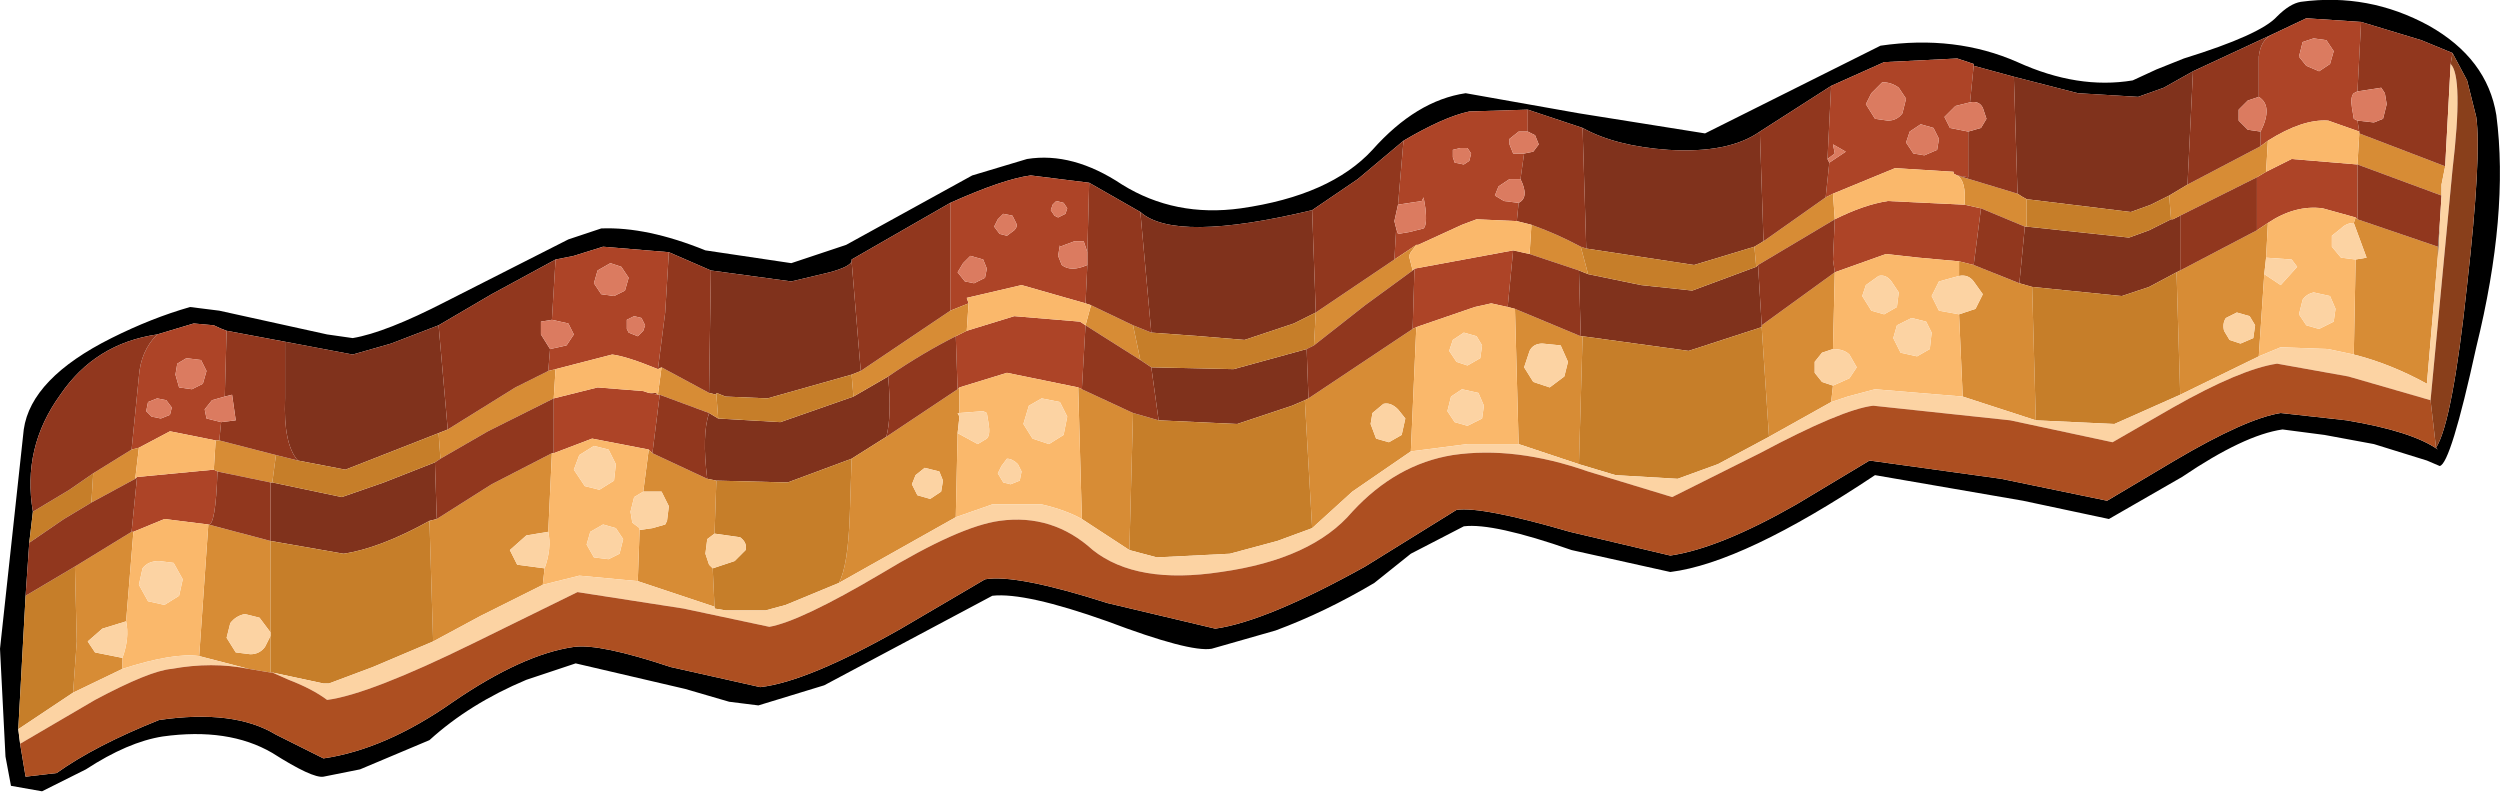 <?xml version="1.0" encoding="UTF-8" standalone="no"?>
<svg xmlns:ffdec="https://www.free-decompiler.com/flash" xmlns:xlink="http://www.w3.org/1999/xlink" ffdec:objectType="shape" height="21.7px" width="68.4px" xmlns="http://www.w3.org/2000/svg">
  <g transform="matrix(1.0, 0.0, 0.0, 1.0, 60.75, -11.4)">
    <path d="M3.85 12.0 L2.35 11.9 1.4 12.35 -0.75 13.35 -1.55 13.8 -2.25 14.05 -3.9 13.95 -5.65 13.5 -6.75 13.2 -6.75 13.15 -7.2 13.0 -9.2 13.1 -10.65 13.75 -12.6 15.0 Q-13.45 15.6 -15.1 15.5 -16.55 15.4 -17.45 14.9 L-18.95 14.4 -20.55 14.45 Q-21.25 14.6 -22.35 15.25 L-23.6 16.3 -24.85 17.15 Q-28.6 18.05 -29.55 17.2 L-30.95 16.4 -32.55 16.2 Q-33.3 16.3 -34.75 16.95 L-37.45 18.5 -37.45 18.55 Q-37.5 18.7 -38.05 18.85 L-39.1 19.1 -41.3 18.8 -42.45 18.3 -44.25 18.15 -45.05 18.4 -45.55 18.5 -47.3 19.45 -48.75 20.3 -50.05 20.8 -51.1 21.1 -52.95 20.75 -54.55 20.45 Q-54.7 20.4 -54.9 20.3 L-55.45 20.25 -56.45 20.55 Q-58.15 20.8 -59.1 22.2 -60.15 23.65 -59.85 25.4 L-59.95 26.25 -60.05 27.7 -60.25 31.35 -60.2 31.75 -60.05 32.65 -59.2 32.55 Q-58.15 31.8 -56.4 31.1 -54.35 30.8 -53.2 31.5 L-51.9 32.15 Q-50.2 31.9 -48.35 30.6 -46.45 29.3 -45.05 29.1 -44.35 29.0 -42.4 29.65 L-39.95 30.2 Q-38.65 30.05 -36.1 28.6 L-33.8 27.25 Q-32.95 27.1 -30.45 27.9 L-27.5 28.6 Q-26.1 28.4 -23.4 26.9 L-20.9 25.35 Q-20.2 25.25 -17.8 25.95 L-15.05 26.6 Q-13.7 26.4 -11.6 25.2 L-9.6 24.0 -6.0 24.5 -3.1 25.1 -1.25 24.0 Q0.7 22.85 1.65 22.7 L3.45 22.9 Q5.25 23.2 5.95 23.7 L5.9 23.65 Q6.35 22.95 6.75 19.2 7.15 15.65 7.0 14.6 L6.75 13.6 6.35 12.85 5.5 12.5 3.85 12.0 M7.55 14.55 Q7.9 17.25 7.0 20.9 6.3 24.1 6.0 24.15 L5.65 24.0 4.2 23.55 2.85 23.3 1.7 23.15 Q0.65 23.3 -1.05 24.45 L-3.05 25.6 -5.4 25.1 -9.45 24.4 Q-13.05 26.8 -15.05 27.05 L-17.75 26.45 Q-19.9 25.7 -20.7 25.8 L-22.15 26.55 -23.15 27.35 Q-24.5 28.15 -25.85 28.65 L-27.6 29.15 Q-28.2 29.25 -30.45 28.4 -32.7 27.6 -33.6 27.7 L-38.2 30.15 -40.0 30.7 -40.8 30.6 -42.0 30.25 -45.0 29.55 -46.35 30.0 Q-47.9 30.65 -49.0 31.65 L-50.9 32.45 -51.9 32.65 Q-52.2 32.7 -53.3 32.0 -54.5 31.3 -56.3 31.55 -57.25 31.7 -58.4 32.45 L-59.6 33.05 -60.45 32.9 -60.6 32.1 -60.75 29.15 -60.1 23.15 Q-59.9 21.75 -57.7 20.65 -56.6 20.1 -55.55 19.8 L-54.75 19.9 -51.8 20.55 -51.1 20.65 Q-50.2 20.5 -48.55 19.65 L-45.2 17.95 -44.3 17.65 Q-43.05 17.6 -41.45 18.25 L-39.1 18.6 -37.6 18.1 -34.15 16.2 -32.65 15.75 Q-31.4 15.55 -30.05 16.45 -28.6 17.35 -26.8 17.1 -24.35 16.75 -23.2 15.5 -22.0 14.15 -20.65 13.95 L-17.55 14.5 -14.1 15.05 -9.3 12.65 Q-7.25 12.35 -5.55 13.1 -3.9 13.85 -2.4 13.6 L-1.75 13.3 -1.0 13.0 Q1.1 12.35 1.55 11.85 1.9 11.5 2.2 11.45 4.05 11.2 5.7 12.1 7.3 13.0 7.55 14.55" fill="#000000" fill-rule="evenodd" stroke="none"/>
    <path d="M1.4 12.35 L2.35 11.9 3.85 12.0 3.75 13.9 3.65 13.95 Q3.55 14.05 3.6 14.35 L3.65 14.65 3.75 14.7 3.8 15.0 2.95 14.7 Q2.25 14.65 1.3 15.25 L1.1 15.4 1.1 15.0 Q1.45 14.3 1.05 14.05 L1.05 12.95 Q1.1 12.5 1.4 12.35 M-56.45 20.55 L-55.45 20.25 -54.9 20.3 Q-54.7 20.4 -54.55 20.45 L-54.6 22.25 -54.95 22.35 -55.15 22.6 -55.1 22.85 -54.7 22.95 -54.75 23.45 -54.85 23.45 -56.1 23.2 -56.95 23.65 -57.15 23.7 -56.95 21.7 Q-56.9 21.0 -56.45 20.55 M-45.55 18.5 L-45.05 18.4 -44.25 18.15 -42.45 18.3 -42.55 19.95 -42.75 21.5 Q-43.6 21.15 -44.0 21.1 L-45.55 21.5 -45.75 21.55 -45.7 20.95 -45.25 20.85 -45.05 20.55 -45.2 20.25 -45.65 20.15 -45.55 18.5 M-34.75 16.95 Q-33.3 16.3 -32.55 16.2 L-30.95 16.4 -31.0 18.3 -31.1 18.0 -31.35 18.0 -31.75 18.15 -31.75 18.1 -31.8 18.4 -31.7 18.65 Q-31.45 18.85 -31.0 18.65 L-31.05 19.7 -32.8 19.2 -34.3 19.55 -34.25 19.7 -34.75 19.9 -34.75 16.95 M-22.35 15.25 Q-21.25 14.6 -20.55 14.45 L-18.95 14.4 -18.95 15.0 -19.2 15.0 -19.45 15.2 -19.45 15.35 -19.35 15.6 -19.05 15.6 -19.15 16.3 -19.45 16.3 -19.75 16.5 -19.85 16.75 -19.6 16.9 -19.2 16.95 -19.25 17.45 -20.35 17.4 -20.75 17.55 -21.95 18.1 -22.0 18.1 -22.6 18.5 -22.55 17.65 -22.5 17.8 -22.2 17.75 -21.8 17.65 Q-21.7 17.55 -21.75 17.1 L-21.8 16.8 -21.85 16.9 -22.5 17.0 -22.35 15.25 M-10.65 13.75 L-9.2 13.1 -7.2 13.0 -6.75 13.15 -6.75 13.2 -6.85 14.2 -7.25 14.3 -7.55 14.6 -7.4 14.9 -6.9 15.0 -6.9 16.25 -7.2 16.2 -7.3 16.15 -7.3 16.1 -8.9 16.0 -10.6 16.7 -10.8 16.8 -10.7 15.85 -10.25 15.55 -10.6 15.35 -10.55 15.6 -10.75 15.75 -10.65 13.75 M3.75 17.4 L3.7 17.35 2.8 17.1 Q2.05 17.0 1.3 17.5 L1.0 17.7 1.0 16.25 1.25 16.1 1.95 15.75 3.75 15.9 3.75 17.4 M3.0 13.15 L3.1 12.8 2.9 12.5 2.55 12.45 2.25 12.55 2.15 12.95 2.35 13.2 2.7 13.35 3.0 13.15 M-10.55 17.4 Q-9.75 17.0 -9.1 16.9 L-7.0 17.0 -6.55 17.1 -6.75 18.65 -7.15 18.55 -8.25 18.45 -9.15 18.35 -10.55 18.85 -10.6 18.5 -10.55 17.4 M-19.35 18.25 L-19.5 19.8 -19.95 19.7 -20.4 19.8 -22.0 20.35 -22.1 20.4 -22.05 18.75 -19.35 18.25 M-9.45 14.65 L-9.1 14.7 Q-8.85 14.7 -8.7 14.5 L-8.6 14.1 -8.8 13.8 Q-9.0 13.65 -9.25 13.65 L-9.55 13.95 -9.7 14.25 -9.45 14.65 M-8.2 14.8 L-8.5 15.0 -8.6 15.3 -8.4 15.6 -8.1 15.65 -7.75 15.5 -7.7 15.2 -7.85 14.9 -8.2 14.8 M-33.45 17.4 L-33.55 17.6 -33.4 17.8 -33.2 17.85 -33.0 17.7 Q-32.9 17.6 -32.95 17.5 L-33.05 17.3 -33.3 17.25 -33.45 17.4 M-33.85 18.5 L-34.2 18.4 -34.4 18.6 -34.55 18.85 -34.35 19.1 -34.1 19.15 -33.8 19.0 -33.75 18.75 -33.85 18.5 M-31.65 16.95 L-31.85 16.9 -31.95 17.0 -32.0 17.15 -31.9 17.3 -31.8 17.35 -31.6 17.25 -31.55 17.1 -31.65 16.95 M-34.6 20.6 L-34.3 20.45 -33.0 20.05 -31.2 20.2 -31.05 20.3 -31.15 22.05 -31.25 22.0 -33.2 21.6 -34.5 22.0 -34.55 22.05 -34.6 20.6 M-20.5 15.6 L-20.6 15.45 -20.8 15.45 -21.0 15.5 -21.0 15.7 -20.95 15.85 -20.7 15.9 -20.55 15.8 -20.5 15.6 M-55.95 21.65 L-55.85 22.0 -55.5 22.05 -55.2 21.9 -55.1 21.55 -55.25 21.25 -55.65 21.2 -55.9 21.35 -55.95 21.65 M-56.35 22.85 L-56.1 22.75 -56.05 22.55 -56.2 22.35 -56.45 22.3 -56.7 22.4 -56.75 22.65 -56.6 22.8 -56.35 22.85 M-57.0 24.45 L-54.9 24.25 -54.8 24.3 Q-54.85 25.8 -55.05 25.75 L-56.25 25.6 -57.1 25.95 -57.15 25.95 -57.0 24.45 M-45.6 23.8 L-45.6 22.3 -44.4 22.0 -43.15 22.1 -43.0 22.15 -42.75 22.2 -42.7 22.2 -42.9 23.8 -43.0 23.7 -44.55 23.4 -45.6 23.8 M-44.05 18.6 L-44.4 18.8 -44.5 19.15 -44.3 19.45 -43.95 19.5 -43.65 19.35 -43.55 19.0 -43.75 18.7 -44.05 18.6 M-43.1 20.3 L-43.2 20.1 -43.4 20.05 -43.6 20.15 -43.6 20.4 -43.55 20.5 -43.3 20.6 -43.15 20.45 -43.1 20.3" fill="#ad4427" fill-rule="evenodd" stroke="none"/>
    <path d="M-52.95 20.75 L-51.1 21.1 -50.05 20.8 -48.75 20.3 -48.5 23.15 -48.75 23.25 -51.3 24.25 -52.6 24.0 Q-53.0 23.55 -52.95 22.3 L-52.95 20.75 M-41.3 18.8 L-39.1 19.1 -38.05 18.85 Q-37.5 18.7 -37.45 18.55 L-37.2 21.55 -37.45 21.65 -39.75 22.3 -40.9 22.25 -41.15 22.15 -41.15 22.2 -41.35 22.15 -41.3 18.8 M-29.55 17.2 Q-28.6 18.05 -24.85 17.15 L-24.75 19.95 -25.35 20.25 -26.7 20.7 -27.9 20.6 -29.25 20.5 -29.55 17.2 M-17.45 14.9 Q-16.55 15.4 -15.1 15.5 -13.45 15.6 -12.6 15.0 L-12.5 18.0 -12.75 18.15 -14.4 18.65 -17.35 18.2 -17.45 14.9 M-5.65 13.5 L-3.9 13.95 -2.25 14.05 -1.55 13.8 -0.75 13.35 -0.9 16.45 -1.4 16.75 -1.9 17.0 -2.45 17.2 -5.3 16.85 Q-5.4 16.8 -5.55 16.7 L-5.65 13.5 M-12.65 18.65 L-12.55 20.3 -12.55 20.35 -14.55 21.0 -17.45 20.6 -17.5 20.6 -17.55 18.8 -17.3 18.9 -15.85 19.2 -14.45 19.35 -12.7 18.7 -12.65 18.65 M-1.35 17.4 L-1.3 17.4 -1.1 17.3 -1.1 18.8 -1.2 18.85 -1.95 19.25 -2.7 19.5 -5.15 19.25 -5.5 19.15 -5.35 17.6 -5.3 17.6 -2.5 17.9 -1.95 17.7 -1.35 17.4 M-37.4 22.25 L-36.45 21.7 Q-36.35 22.8 -36.5 23.35 L-37.45 23.95 -39.2 24.6 -41.15 24.55 -41.4 24.5 Q-41.55 23.3 -41.35 22.7 L-41.1 22.85 -39.4 22.95 -37.4 22.25 M-29.05 22.9 L-29.25 21.45 -27.0 21.5 -25.0 20.95 -24.95 22.3 -25.05 22.35 -25.4 22.5 -26.9 23.0 -29.05 22.9 M-53.35 24.6 L-53.3 24.6 -51.4 25.0 -50.25 24.6 -48.85 24.05 -48.8 25.6 -49.0 25.65 Q-50.35 26.4 -51.35 26.55 L-53.35 26.2 -53.35 24.6" fill="#80321c" fill-rule="evenodd" stroke="none"/>
    <path d="M1.1 15.4 L1.3 15.25 1.25 16.1 1.0 16.25 -1.1 17.3 -1.3 17.4 -1.35 17.4 -1.4 16.75 -0.9 16.45 1.1 15.4 M5.95 18.15 L5.95 18.4 5.65 21.9 Q4.65 21.35 3.65 21.1 L3.7 18.5 4.0 18.45 3.65 17.5 3.7 17.35 3.75 17.4 5.95 18.15 M6.15 15.95 L6.05 16.45 6.05 16.75 3.75 15.9 3.8 15.05 6.15 15.95 M1.3 17.5 L1.25 18.45 1.2 18.9 1.05 21.15 -1.1 22.2 -1.2 18.85 -1.1 18.8 1.0 17.7 1.3 17.5 M0.45 19.95 L0.15 20.1 Q0.05 20.25 0.1 20.45 L0.25 20.7 0.55 20.8 0.9 20.65 0.95 20.3 0.8 20.05 0.45 19.95 M-10.8 16.8 L-10.6 16.7 -10.55 17.4 -12.65 18.65 -12.7 18.7 -12.75 18.15 -12.5 18.0 -10.8 16.8 M-7.0 17.0 Q-6.95 16.35 -7.2 16.2 L-5.55 16.7 Q-5.4 16.8 -5.3 16.85 L-5.3 17.6 -5.35 17.6 -6.55 17.1 -7.0 17.0 M-12.55 20.3 L-10.55 18.85 -10.6 20.95 -10.9 21.05 -11.1 21.3 -11.1 21.6 -10.9 21.85 -10.6 21.95 -10.65 22.4 -12.35 23.35 -12.55 20.35 -12.55 20.3 M-7.15 18.55 L-6.75 18.65 -5.5 19.15 -5.15 19.25 -5.05 22.9 -7.05 22.25 -7.15 20.0 -6.7 19.85 -6.5 19.45 -6.75 19.1 Q-6.9 18.9 -7.15 18.95 L-7.15 18.55 M-18.85 17.55 Q-18.15 17.8 -17.5 18.15 L-17.3 18.9 -17.55 18.8 -18.9 18.35 -18.85 17.55 M-19.3 19.85 L-17.5 20.6 -17.45 20.6 -17.55 24.1 -19.2 23.55 -19.3 19.85 M-18.9 21.0 L-19.05 21.45 -18.8 21.85 -18.35 22.0 -17.95 21.7 -17.85 21.3 -18.05 20.85 -18.55 20.8 Q-18.8 20.8 -18.9 21.0 M-22.15 23.75 L-23.75 24.85 -24.85 25.85 -25.05 22.35 -24.95 22.3 -22.1 20.4 -22.0 20.35 -22.15 23.75 M-29.85 26.45 L-31.15 25.6 -31.25 22.0 -31.15 22.05 -29.75 22.7 -29.85 26.45 M-34.6 25.55 L-37.8 27.35 Q-37.55 26.9 -37.5 25.5 L-37.45 23.95 -36.5 23.35 -34.55 22.05 -34.5 22.0 -34.5 22.7 -34.55 22.7 -34.5 22.8 -34.55 23.25 -34.6 25.55 M-41.2 28.0 L-43.3 27.3 -43.25 25.9 -42.9 25.85 -42.55 25.75 -42.5 25.65 -42.45 25.25 -42.65 24.85 -43.15 24.85 -43.0 23.7 -42.9 23.8 -41.4 24.5 -41.15 24.55 -41.2 26.0 -41.4 26.15 -41.45 26.55 -41.35 26.85 -41.25 26.95 -41.2 28.0 M-45.9 27.4 L-47.6 28.25 -48.9 28.95 -49.0 25.65 -48.8 25.6 -47.3 24.65 -45.65 23.8 -45.75 25.95 -46.35 26.05 -46.8 26.45 -46.6 26.85 -45.85 26.95 -45.9 27.4 M-53.35 29.8 L-53.95 29.7 -55.3 29.35 -55.05 25.75 -53.35 26.2 -53.35 28.7 -53.65 28.3 -54.05 28.2 Q-54.3 28.25 -54.45 28.45 L-54.55 28.85 -54.3 29.25 -53.9 29.3 Q-53.65 29.3 -53.5 29.1 L-53.35 28.8 -53.35 29.8 M-37.45 21.65 L-37.2 21.55 -34.75 19.9 -34.25 19.7 -34.3 20.45 -34.6 20.6 Q-35.5 21.05 -36.45 21.7 L-37.4 22.25 -37.45 21.65 M-35.45 24.2 L-35.7 24.4 -35.8 24.65 -35.65 24.95 -35.3 25.05 -35.0 24.85 -34.95 24.55 -35.05 24.3 -35.45 24.2 M-41.1 22.85 L-41.35 22.7 -42.7 22.2 -42.75 22.2 -42.65 21.45 -41.35 22.15 -41.15 22.2 -41.1 22.85 M-31.05 20.3 L-30.9 19.75 -29.75 20.3 -29.55 21.25 -31.05 20.3 M-22.6 18.5 L-22.0 18.1 -22.15 18.3 -22.2 18.4 -22.1 18.8 -23.4 19.75 -24.8 20.85 -24.75 19.95 -22.6 18.5 M-22.5 22.6 Q-22.7 22.4 -22.9 22.45 L-23.2 22.7 -23.25 23.0 -23.1 23.4 -22.75 23.5 -22.4 23.3 -22.3 22.85 -22.5 22.6 M-58.2 24.35 L-57.15 23.7 -56.95 23.65 -57.05 24.5 -58.25 25.15 -58.2 24.35 M-54.9 24.25 L-54.85 23.45 -54.75 23.45 -53.2 23.85 -53.3 24.6 -53.35 24.6 -54.8 24.3 -54.9 24.25 M-48.75 23.25 L-48.5 23.15 -46.65 22.0 -45.75 21.55 -45.55 21.5 -45.6 22.3 -47.4 23.2 -48.7 23.95 -48.75 23.25 M-57.1 25.95 L-57.3 28.4 -57.95 28.6 -58.35 28.95 -58.15 29.25 -57.4 29.4 -57.4 29.7 -58.75 30.35 -58.65 28.95 -58.7 26.9 -57.15 25.95 -57.1 25.95" fill="#d78c35" fill-rule="evenodd" stroke="none"/>
    <path d="M-60.25 31.35 L-60.05 27.7 -58.7 26.9 -58.65 28.95 -58.75 30.35 -60.25 31.35 M-59.95 26.25 L-59.85 25.4 -58.85 24.8 -58.2 24.35 -58.25 25.15 -59.0 25.6 -59.95 26.25 M-12.75 18.15 L-12.7 18.7 -14.45 19.35 -15.85 19.2 -17.3 18.9 -17.5 18.15 -17.35 18.2 -14.4 18.65 -12.75 18.15 M-12.35 23.35 L-13.75 24.1 -14.85 24.5 -16.55 24.4 -17.55 24.1 -17.45 20.6 -14.55 21.0 -12.55 20.35 -12.35 23.35 M-24.85 25.85 L-25.8 26.2 -27.1 26.55 -29.1 26.65 -29.85 26.45 -29.75 22.7 -29.05 22.9 -26.9 23.0 -25.4 22.5 -25.05 22.35 -24.85 25.85 M-37.8 27.35 L-39.25 27.95 -39.8 28.1 -40.9 28.1 -41.2 28.05 -41.2 28.0 -41.25 26.95 -40.65 26.75 -40.35 26.45 Q-40.3 26.25 -40.5 26.1 L-41.2 26.0 -41.15 24.55 -39.2 24.6 -37.45 23.95 -37.5 25.5 Q-37.55 26.9 -37.8 27.35 M-48.9 28.95 L-50.55 29.65 -51.75 30.1 -51.9 30.1 -53.3 29.8 -53.35 29.8 -53.35 28.8 -53.35 28.7 -53.35 26.2 -51.35 26.55 Q-50.35 26.4 -49.0 25.65 L-48.9 28.95 M-1.4 16.75 L-1.35 17.4 -1.95 17.7 -2.5 17.9 -5.3 17.6 -5.3 16.85 -2.45 17.2 -1.9 17.0 -1.4 16.75 M-5.15 19.25 L-2.7 19.5 -1.95 19.25 -1.2 18.85 -1.1 22.2 -2.9 23.0 -5.05 22.9 -5.15 19.25 M-37.45 21.65 L-37.4 22.25 -39.4 22.95 -41.1 22.85 -41.15 22.2 -41.15 22.15 -40.9 22.25 -39.75 22.3 -37.45 21.65 M-29.75 20.3 L-29.25 20.5 -27.9 20.6 -26.7 20.7 -25.35 20.25 -24.75 19.95 -24.8 20.85 -25.0 20.95 -27.0 21.5 -29.25 21.45 -29.55 21.25 -29.75 20.3 M-53.2 23.85 L-52.6 24.0 -51.3 24.25 -48.75 23.25 -48.7 23.95 -48.85 24.05 -50.25 24.6 -51.4 25.0 -53.3 24.6 -53.2 23.85" fill="#c67e29" fill-rule="evenodd" stroke="none"/>
    <path d="M3.85 12.0 L5.5 12.5 6.35 12.85 6.3 13.15 6.15 15.95 3.8 15.05 3.8 15.0 3.75 14.7 4.2 14.75 4.45 14.65 4.55 14.25 4.5 13.95 4.4 13.8 3.75 13.9 3.85 12.0 M-60.05 27.7 L-59.95 26.25 -59.0 25.6 -58.25 25.15 -57.05 24.5 -57.0 24.45 -57.15 25.95 -58.7 26.9 -60.05 27.7 M-59.85 25.4 Q-60.15 23.65 -59.1 22.2 -58.15 20.8 -56.45 20.55 -56.9 21.0 -56.95 21.7 L-57.15 23.7 -58.2 24.35 -58.85 24.8 -59.85 25.4 M-54.55 20.45 L-52.95 20.75 -52.95 22.3 Q-53.0 23.55 -52.6 24.0 L-53.2 23.85 -54.75 23.45 -54.7 22.95 -54.3 22.9 -54.4 22.2 -54.6 22.25 -54.55 20.45 M-48.75 20.3 L-47.3 19.45 -45.55 18.5 -45.65 20.15 -45.95 20.2 -45.95 20.55 -45.7 20.95 -45.75 21.55 -46.65 22.0 -48.5 23.15 -48.75 20.3 M-42.45 18.3 L-41.3 18.8 -41.35 22.15 -42.65 21.45 -42.75 21.5 -42.55 19.95 -42.45 18.3 M-37.45 18.55 L-37.45 18.5 -34.75 16.95 -34.75 19.9 -37.2 21.55 -37.45 18.55 M-30.95 16.4 L-29.55 17.2 -29.25 20.5 -29.75 20.3 -30.9 19.75 -31.05 19.7 -31.0 18.65 -31.0 18.3 -30.95 16.4 M-24.85 17.15 L-23.6 16.3 -22.35 15.25 -22.5 17.0 -22.6 17.45 -22.55 17.65 -22.6 18.5 -24.75 19.95 -24.85 17.15 M-18.95 14.4 L-17.45 14.9 -17.35 18.2 -17.5 18.15 Q-18.15 17.8 -18.85 17.55 L-19.25 17.45 -19.2 16.95 Q-18.9 16.8 -19.15 16.3 L-19.05 15.6 -18.8 15.55 -18.65 15.35 -18.75 15.1 -18.95 15.0 -18.95 14.4 M-12.6 15.0 L-10.65 13.75 -10.75 15.75 -10.7 15.85 -10.8 16.8 -12.5 18.0 -12.6 15.0 M-6.75 13.2 L-5.65 13.5 -5.55 16.7 -7.2 16.2 -6.9 16.25 -6.9 15.0 -6.55 14.9 -6.4 14.65 -6.5 14.35 Q-6.6 14.15 -6.85 14.2 L-6.75 13.2 M-0.75 13.35 L1.4 12.35 Q1.1 12.5 1.05 12.95 L1.05 14.05 0.75 14.15 0.5 14.4 0.5 14.7 0.75 14.95 1.1 15.0 1.1 15.4 -0.9 16.45 -0.75 13.35 M6.0 17.55 L5.95 18.15 3.75 17.4 3.75 15.9 6.05 16.75 6.0 17.55 M1.0 16.25 L1.0 17.7 -1.1 18.8 -1.1 17.3 1.0 16.25 M-10.55 17.4 L-10.6 18.5 -10.55 18.85 -12.55 20.3 -12.65 18.65 -10.55 17.4 M-6.75 18.65 L-6.55 17.1 -5.35 17.6 -5.5 19.15 -6.75 18.65 M-19.35 18.25 L-18.9 18.35 -17.55 18.8 -17.5 20.6 -19.3 19.85 -19.5 19.8 -19.35 18.25 M-36.45 21.7 Q-35.5 21.05 -34.6 20.6 L-34.55 22.05 -36.5 23.35 Q-36.35 22.8 -36.45 21.7 M-41.35 22.7 Q-41.55 23.3 -41.4 24.5 L-42.9 23.8 -42.7 22.2 -41.35 22.7 M-31.15 22.05 L-31.05 20.3 -29.55 21.25 -29.25 21.45 -29.05 22.9 -29.75 22.7 -31.15 22.05 M-22.1 18.8 L-22.05 18.75 -22.1 20.4 -24.95 22.3 -25.0 20.95 -24.8 20.85 -23.4 19.75 -22.1 18.8 M-54.8 24.3 L-53.35 24.6 -53.35 26.2 -55.05 25.75 Q-54.85 25.8 -54.8 24.3 M-48.85 24.05 L-48.7 23.95 -47.4 23.2 -45.6 22.3 -45.6 23.8 -45.65 23.8 -47.3 24.65 -48.8 25.6 -48.85 24.05 M-43.0 22.15 L-42.8 22.15 -42.75 22.2 -43.0 22.15" fill="#91371e" fill-rule="evenodd" stroke="none"/>
    <path d="M1.05 14.05 Q1.45 14.3 1.1 15.0 L0.75 14.95 0.5 14.7 0.5 14.4 0.75 14.15 1.05 14.05 M3.75 14.7 L3.65 14.65 3.6 14.35 Q3.55 14.05 3.65 13.95 L3.75 13.9 4.4 13.8 4.5 13.95 4.55 14.25 4.45 14.65 4.2 14.75 3.75 14.7 M3.0 13.15 L2.7 13.35 2.35 13.2 2.15 12.95 2.25 12.55 2.55 12.45 2.9 12.5 3.1 12.8 3.0 13.15 M-6.9 15.0 L-7.4 14.9 -7.55 14.6 -7.25 14.3 -6.85 14.2 Q-6.6 14.15 -6.5 14.35 L-6.4 14.65 -6.55 14.9 -6.9 15.0 M-10.75 15.75 L-10.55 15.6 -10.6 15.35 -10.25 15.55 -10.7 15.85 -10.75 15.75 M-18.95 15.0 L-18.75 15.1 -18.65 15.35 -18.8 15.55 -19.05 15.6 -19.35 15.6 -19.45 15.35 -19.45 15.2 -19.2 15.0 -18.95 15.0 M-19.15 16.3 Q-18.9 16.8 -19.2 16.95 L-19.6 16.9 -19.85 16.75 -19.75 16.5 -19.45 16.3 -19.15 16.3 M-8.2 14.8 L-7.85 14.9 -7.7 15.2 -7.75 15.5 -8.1 15.65 -8.4 15.6 -8.6 15.3 -8.5 15.0 -8.2 14.8 M-9.45 14.65 L-9.7 14.25 -9.55 13.95 -9.25 13.65 Q-9.0 13.65 -8.8 13.8 L-8.6 14.1 -8.7 14.5 Q-8.85 14.7 -9.1 14.7 L-9.45 14.65 M-31.0 18.65 Q-31.45 18.85 -31.7 18.65 L-31.8 18.4 -31.75 18.1 -31.75 18.15 -31.35 18.0 -31.1 18.0 -31.0 18.3 -31.0 18.65 M-31.65 16.95 L-31.55 17.1 -31.6 17.25 -31.8 17.35 -31.9 17.3 -32.0 17.15 -31.95 17.0 -31.85 16.9 -31.65 16.95 M-33.85 18.5 L-33.75 18.75 -33.8 19.0 -34.1 19.15 -34.35 19.1 -34.55 18.85 -34.4 18.6 -34.2 18.4 -33.85 18.5 M-33.45 17.4 L-33.3 17.25 -33.05 17.3 -32.95 17.5 Q-32.9 17.6 -33.0 17.7 L-33.2 17.85 -33.4 17.8 -33.55 17.6 -33.45 17.4 M-22.5 17.0 L-21.85 16.9 -21.8 16.8 -21.75 17.1 Q-21.7 17.55 -21.8 17.65 L-22.2 17.75 -22.5 17.8 -22.55 17.65 -22.6 17.45 -22.5 17.0 M-20.5 15.6 L-20.55 15.8 -20.7 15.9 -20.95 15.85 -21.0 15.7 -21.0 15.5 -20.8 15.45 -20.6 15.45 -20.5 15.6 M-56.35 22.85 L-56.6 22.8 -56.75 22.65 -56.7 22.4 -56.45 22.3 -56.2 22.35 -56.05 22.55 -56.1 22.75 -56.35 22.85 M-55.95 21.65 L-55.9 21.35 -55.65 21.2 -55.25 21.25 -55.1 21.55 -55.2 21.9 -55.5 22.05 -55.85 22.0 -55.95 21.65 M-54.6 22.25 L-54.4 22.2 -54.3 22.9 -54.7 22.95 -55.1 22.85 -55.15 22.6 -54.95 22.35 -54.6 22.25 M-45.7 20.95 L-45.95 20.55 -45.95 20.2 -45.65 20.15 -45.2 20.25 -45.05 20.55 -45.25 20.85 -45.7 20.95 M-43.1 20.3 L-43.15 20.45 -43.3 20.6 -43.55 20.5 -43.6 20.4 -43.6 20.15 -43.4 20.05 -43.2 20.1 -43.1 20.3 M-44.05 18.6 L-43.75 18.7 -43.55 19.0 -43.65 19.35 -43.95 19.5 -44.3 19.45 -44.5 19.15 -44.4 18.8 -44.05 18.6" fill="#db7b60" fill-rule="evenodd" stroke="none"/>
    <path d="M1.3 15.25 Q2.25 14.65 2.95 14.7 L3.8 15.0 3.8 15.05 3.75 15.9 1.95 15.75 1.25 16.1 1.3 15.25 M3.7 17.35 L3.65 17.5 Q3.45 17.5 3.3 17.65 L3.05 17.85 3.05 18.15 3.3 18.45 3.7 18.5 3.65 21.1 2.95 20.95 1.65 20.9 1.05 21.15 1.2 18.9 1.65 19.2 2.1 18.7 1.95 18.5 1.25 18.45 1.3 17.5 Q2.05 17.0 2.8 17.1 L3.7 17.35 M2.7 20.4 L3.1 20.2 3.15 19.85 3.0 19.5 2.55 19.4 Q2.35 19.45 2.25 19.6 L2.15 20.0 2.35 20.3 2.7 20.4 M-10.6 16.7 L-8.9 16.0 -7.3 16.1 -7.3 16.15 -7.2 16.2 Q-6.95 16.35 -7.0 17.0 L-9.1 16.9 Q-9.75 17.0 -10.55 17.4 L-10.6 16.7 M-10.55 18.85 L-9.15 18.35 -8.25 18.45 -7.15 18.55 -7.15 18.95 -7.7 19.1 -7.9 19.5 -7.7 19.9 -7.15 20.0 -7.05 22.25 -9.45 22.05 -10.2 22.25 -10.65 22.4 -10.6 21.95 -10.15 21.75 -9.95 21.45 -10.15 21.1 Q-10.3 20.95 -10.6 20.95 L-10.55 18.85 M-19.25 17.45 L-18.85 17.55 -18.9 18.35 -19.35 18.25 -22.05 18.75 -22.1 18.8 -22.2 18.4 -22.15 18.3 -22.0 18.1 -21.95 18.1 -20.75 17.55 -20.35 17.4 -19.25 17.45 M-19.5 19.8 L-19.3 19.85 -19.2 23.55 -20.6 23.55 -22.15 23.75 -22.0 20.35 -20.4 19.8 -19.95 19.7 -19.5 19.8 M-20.2 20.85 L-20.35 20.6 -20.7 20.5 -21.0 20.7 -21.1 21.0 -20.9 21.3 -20.6 21.4 -20.25 21.2 -20.2 20.85 M-21.05 22.25 L-21.15 22.65 -20.95 22.95 -20.6 23.05 -20.2 22.85 -20.15 22.5 -20.3 22.15 -20.75 22.05 -21.05 22.25 M-31.15 25.6 Q-31.6 25.35 -32.25 25.2 L-33.6 25.2 -34.6 25.55 -34.55 23.25 -34.0 23.55 -33.75 23.4 Q-33.65 23.3 -33.7 23.0 L-33.75 22.7 -33.85 22.65 -34.5 22.7 -34.5 22.0 -33.2 21.6 -31.25 22.0 -31.15 25.6 M-43.3 27.3 L-44.9 27.15 -45.9 27.4 -45.85 26.95 Q-45.65 26.4 -45.75 25.95 L-45.65 23.8 -45.6 23.8 -44.55 23.4 -43.0 23.7 -43.15 24.85 -43.4 25.0 -43.5 25.4 -43.45 25.7 -43.25 25.85 -43.25 25.9 -43.3 27.3 M-9.7 19.2 L-9.8 19.5 -9.55 19.9 -9.2 20.0 -8.85 19.8 -8.8 19.4 -9.0 19.1 Q-9.15 18.9 -9.35 18.95 L-9.7 19.2 M-8.95 20.65 L-8.75 21.05 -8.3 21.15 -7.95 20.95 -7.9 20.5 -8.05 20.2 -8.45 20.1 -8.85 20.3 -8.95 20.65 M-34.3 20.45 L-34.25 19.7 -34.3 19.55 -32.8 19.2 -31.05 19.7 -30.9 19.75 -31.05 20.3 -31.2 20.2 -33.0 20.05 -34.3 20.45 M-32.9 24.1 Q-33.05 23.95 -33.2 23.95 L-33.35 24.15 -33.45 24.35 -33.3 24.6 -33.1 24.65 -32.85 24.55 -32.8 24.3 -32.9 24.1 M-31.75 22.4 L-32.25 22.3 -32.6 22.5 -32.75 23.0 -32.5 23.4 -32.05 23.55 -31.65 23.3 -31.55 22.8 -31.75 22.4 M-57.05 24.5 L-56.95 23.65 -56.1 23.2 -54.85 23.45 -54.9 24.25 -57.0 24.45 -57.05 24.5 M-45.55 21.5 L-44.0 21.1 Q-43.6 21.15 -42.75 21.5 L-42.65 21.45 -42.75 22.2 -42.8 22.15 -43.0 22.15 -43.15 22.1 -44.4 22.0 -45.6 22.3 -45.55 21.5 M-43.9 24.1 L-44.1 23.7 -44.5 23.6 -44.9 23.85 -45.05 24.25 -44.75 24.7 -44.35 24.8 -43.95 24.55 -43.9 24.1 M-44.6 25.95 L-44.7 26.3 -44.5 26.65 -44.1 26.7 -43.8 26.55 -43.7 26.15 -43.9 25.85 -44.25 25.75 -44.6 25.95 M-55.05 25.75 L-55.3 29.35 Q-56.0 29.25 -57.4 29.7 L-57.4 29.4 Q-57.2 28.85 -57.3 28.4 L-57.1 25.95 -56.25 25.6 -55.05 25.75 M-56.95 27.4 L-56.7 27.85 -56.25 27.95 -55.85 27.7 -55.75 27.25 -56.0 26.8 -56.4 26.75 Q-56.7 26.75 -56.85 26.95 L-56.95 27.4" fill="#fab86b" fill-rule="evenodd" stroke="none"/>
    <path d="M-60.2 31.75 L-60.25 31.35 -58.75 30.35 -57.4 29.7 Q-56.0 29.25 -55.3 29.35 L-53.95 29.7 Q-54.95 29.5 -56.05 29.7 -56.65 29.75 -58.15 30.55 L-60.2 31.75 M5.95 18.4 L6.0 17.55 6.05 16.75 6.05 16.45 6.15 15.95 6.3 13.15 Q6.65 13.5 6.35 16.05 L5.75 22.35 3.5 21.7 1.55 21.35 Q0.55 21.5 -1.3 22.55 L-2.95 23.5 -5.75 22.9 -9.5 22.5 Q-10.35 22.6 -12.6 23.8 L-15.0 25.0 -17.3 24.3 Q-19.3 23.6 -21.0 23.85 -22.55 24.1 -23.75 25.4 -24.85 26.7 -27.35 27.05 -29.65 27.4 -30.85 26.45 -31.95 25.45 -33.4 25.65 -34.5 25.8 -36.65 27.1 -38.85 28.4 -39.7 28.55 L-42.05 28.05 -44.95 27.6 -47.8 29.0 Q-50.65 30.4 -51.8 30.55 -52.2 30.25 -52.85 30.0 L-53.3 29.8 -51.9 30.1 -51.75 30.1 -50.55 29.65 -48.9 28.95 -47.6 28.25 -45.9 27.4 -44.9 27.15 -43.3 27.3 -41.2 28.0 -41.2 28.05 -40.9 28.1 -39.8 28.1 -39.25 27.95 -37.8 27.35 -34.6 25.55 -33.6 25.2 -32.25 25.2 Q-31.6 25.35 -31.15 25.6 L-29.85 26.45 -29.1 26.65 -27.1 26.55 -25.8 26.2 -24.85 25.85 -23.75 24.85 -22.15 23.75 -20.6 23.55 -19.2 23.55 -17.55 24.1 -16.55 24.4 -14.85 24.5 -13.75 24.1 -12.35 23.35 -10.65 22.4 -10.2 22.25 -9.45 22.05 -7.05 22.25 -5.05 22.9 -2.9 23.0 -1.1 22.2 1.05 21.15 1.65 20.9 2.95 20.95 3.65 21.1 Q4.65 21.35 5.65 21.9 L5.95 18.4 M3.65 17.5 L4.0 18.45 3.7 18.5 3.3 18.45 3.05 18.15 3.05 17.85 3.3 17.65 Q3.45 17.5 3.65 17.5 M1.25 18.45 L1.95 18.5 2.1 18.7 1.65 19.2 1.2 18.9 1.25 18.45 M2.7 20.4 L2.35 20.3 2.15 20.0 2.25 19.6 Q2.35 19.45 2.55 19.4 L3.0 19.5 3.15 19.85 3.1 20.2 2.7 20.4 M0.45 19.95 L0.8 20.05 0.95 20.3 0.9 20.65 0.55 20.8 0.25 20.7 0.1 20.45 Q0.05 20.25 0.15 20.1 L0.45 19.95 M-18.9 21.0 Q-18.8 20.8 -18.55 20.8 L-18.05 20.85 -17.85 21.3 -17.95 21.7 -18.35 22.0 -18.8 21.85 -19.05 21.45 -18.9 21.0 M-21.05 22.25 L-20.75 22.05 -20.3 22.15 -20.15 22.5 -20.2 22.85 -20.6 23.05 -20.95 22.95 -21.15 22.65 -21.05 22.25 M-20.2 20.85 L-20.25 21.2 -20.6 21.4 -20.9 21.3 -21.1 21.0 -21.0 20.7 -20.7 20.5 -20.35 20.6 -20.2 20.85 M-10.6 21.95 L-10.9 21.85 -11.1 21.6 -11.1 21.3 -10.9 21.05 -10.6 20.95 Q-10.3 20.95 -10.15 21.1 L-9.95 21.45 -10.15 21.75 -10.6 21.95 M-7.15 18.95 Q-6.9 18.9 -6.75 19.1 L-6.5 19.45 -6.7 19.85 -7.15 20.0 -7.7 19.9 -7.9 19.5 -7.7 19.1 -7.15 18.95 M-8.95 20.65 L-8.85 20.3 -8.45 20.1 -8.05 20.2 -7.9 20.5 -7.95 20.95 -8.3 21.15 -8.75 21.05 -8.95 20.65 M-9.7 19.2 L-9.35 18.95 Q-9.15 18.9 -9.0 19.1 L-8.8 19.4 -8.85 19.8 -9.2 20.0 -9.55 19.9 -9.8 19.5 -9.7 19.2 M-35.45 24.2 L-35.05 24.3 -34.95 24.55 -35.0 24.85 -35.3 25.05 -35.65 24.95 -35.8 24.65 -35.7 24.4 -35.45 24.2 M-34.5 22.7 L-33.85 22.65 -33.75 22.7 -33.7 23.0 Q-33.65 23.3 -33.75 23.4 L-34.0 23.55 -34.55 23.25 -34.5 22.8 -34.55 22.7 -34.5 22.7 M-32.9 24.1 L-32.8 24.3 -32.85 24.55 -33.1 24.65 -33.3 24.6 -33.45 24.35 -33.35 24.15 -33.2 23.95 Q-33.05 23.95 -32.9 24.1 M-31.75 22.4 L-31.55 22.8 -31.65 23.3 -32.05 23.55 -32.5 23.4 -32.75 23.0 -32.6 22.5 -32.25 22.3 -31.75 22.4 M-22.5 22.6 L-22.3 22.85 -22.4 23.3 -22.75 23.5 -23.1 23.4 -23.25 23.0 -23.2 22.7 -22.9 22.45 Q-22.7 22.4 -22.5 22.6 M-41.2 26.0 L-40.5 26.1 Q-40.3 26.25 -40.35 26.45 L-40.65 26.75 -41.25 26.95 -41.35 26.85 -41.45 26.55 -41.4 26.15 -41.2 26.0 M-43.9 24.1 L-43.95 24.55 -44.35 24.8 -44.75 24.7 -45.05 24.25 -44.9 23.85 -44.5 23.6 -44.1 23.7 -43.9 24.1 M-43.15 24.85 L-42.65 24.85 -42.45 25.25 -42.5 25.65 -42.55 25.75 -42.9 25.85 -43.25 25.9 -43.25 25.85 -43.45 25.7 -43.5 25.4 -43.4 25.0 -43.15 24.85 M-44.6 25.95 L-44.25 25.75 -43.9 25.85 -43.7 26.15 -43.8 26.55 -44.1 26.7 -44.5 26.65 -44.7 26.3 -44.6 25.95 M-45.75 25.95 Q-45.65 26.4 -45.85 26.95 L-46.6 26.85 -46.8 26.45 -46.35 26.05 -45.75 25.95 M-53.35 28.7 L-53.35 28.8 -53.5 29.1 Q-53.65 29.3 -53.9 29.3 L-54.3 29.25 -54.55 28.85 -54.45 28.45 Q-54.3 28.25 -54.05 28.2 L-53.65 28.3 -53.35 28.7 M-57.3 28.4 Q-57.2 28.85 -57.4 29.4 L-58.15 29.25 -58.35 28.95 -57.95 28.6 -57.3 28.4 M-56.95 27.4 L-56.85 26.95 Q-56.7 26.75 -56.4 26.75 L-56.0 26.8 -55.75 27.25 -55.85 27.7 -56.25 27.95 -56.7 27.85 -56.95 27.4" fill="#fcd3a3" fill-rule="evenodd" stroke="none"/>
    <path d="M5.9 23.65 L5.95 23.7 Q5.25 23.2 3.45 22.9 L1.65 22.7 Q0.7 22.85 -1.25 24.0 L-3.1 25.1 -6.0 24.5 -9.6 24.0 -11.6 25.2 Q-13.7 26.4 -15.05 26.6 L-17.8 25.95 Q-20.2 25.25 -20.9 25.35 L-23.4 26.9 Q-26.1 28.4 -27.5 28.6 L-30.45 27.9 Q-32.95 27.1 -33.8 27.25 L-36.1 28.6 Q-38.65 30.05 -39.95 30.2 L-42.4 29.65 Q-44.35 29.0 -45.05 29.1 -46.45 29.3 -48.35 30.6 -50.2 31.9 -51.9 32.15 L-53.2 31.5 Q-54.35 30.8 -56.4 31.1 -58.15 31.8 -59.2 32.55 L-60.05 32.65 -60.2 31.75 -58.15 30.55 Q-56.65 29.75 -56.05 29.7 -54.95 29.5 -53.95 29.7 L-53.35 29.8 -53.3 29.8 -52.85 30.0 Q-52.2 30.25 -51.8 30.55 -50.65 30.4 -47.8 29.0 L-44.95 27.6 -42.05 28.05 -39.7 28.55 Q-38.85 28.4 -36.65 27.1 -34.5 25.8 -33.4 25.65 -31.95 25.45 -30.85 26.45 -29.65 27.4 -27.35 27.05 -24.85 26.7 -23.75 25.4 -22.55 24.1 -21.0 23.85 -19.3 23.6 -17.3 24.3 L-15.0 25.0 -12.6 23.8 Q-10.35 22.6 -9.5 22.5 L-5.75 22.9 -2.95 23.5 -1.3 22.55 Q0.55 21.5 1.55 21.35 L3.5 21.7 5.75 22.35 5.9 23.65" fill="#ad4f21" fill-rule="evenodd" stroke="none"/>
    <path d="M6.35 12.85 L6.75 13.6 7.0 14.6 Q7.15 15.65 6.75 19.2 6.35 22.95 5.9 23.65 L5.75 22.35 6.35 16.05 Q6.65 13.5 6.3 13.15 L6.35 12.85" fill="#893f1b" fill-rule="evenodd" stroke="none"/>
    <path d="M5.95 18.4 L5.95 18.15 6.0 17.55 5.95 18.4" fill="#461c0f" fill-rule="evenodd" stroke="none"/>
  </g>
</svg>

